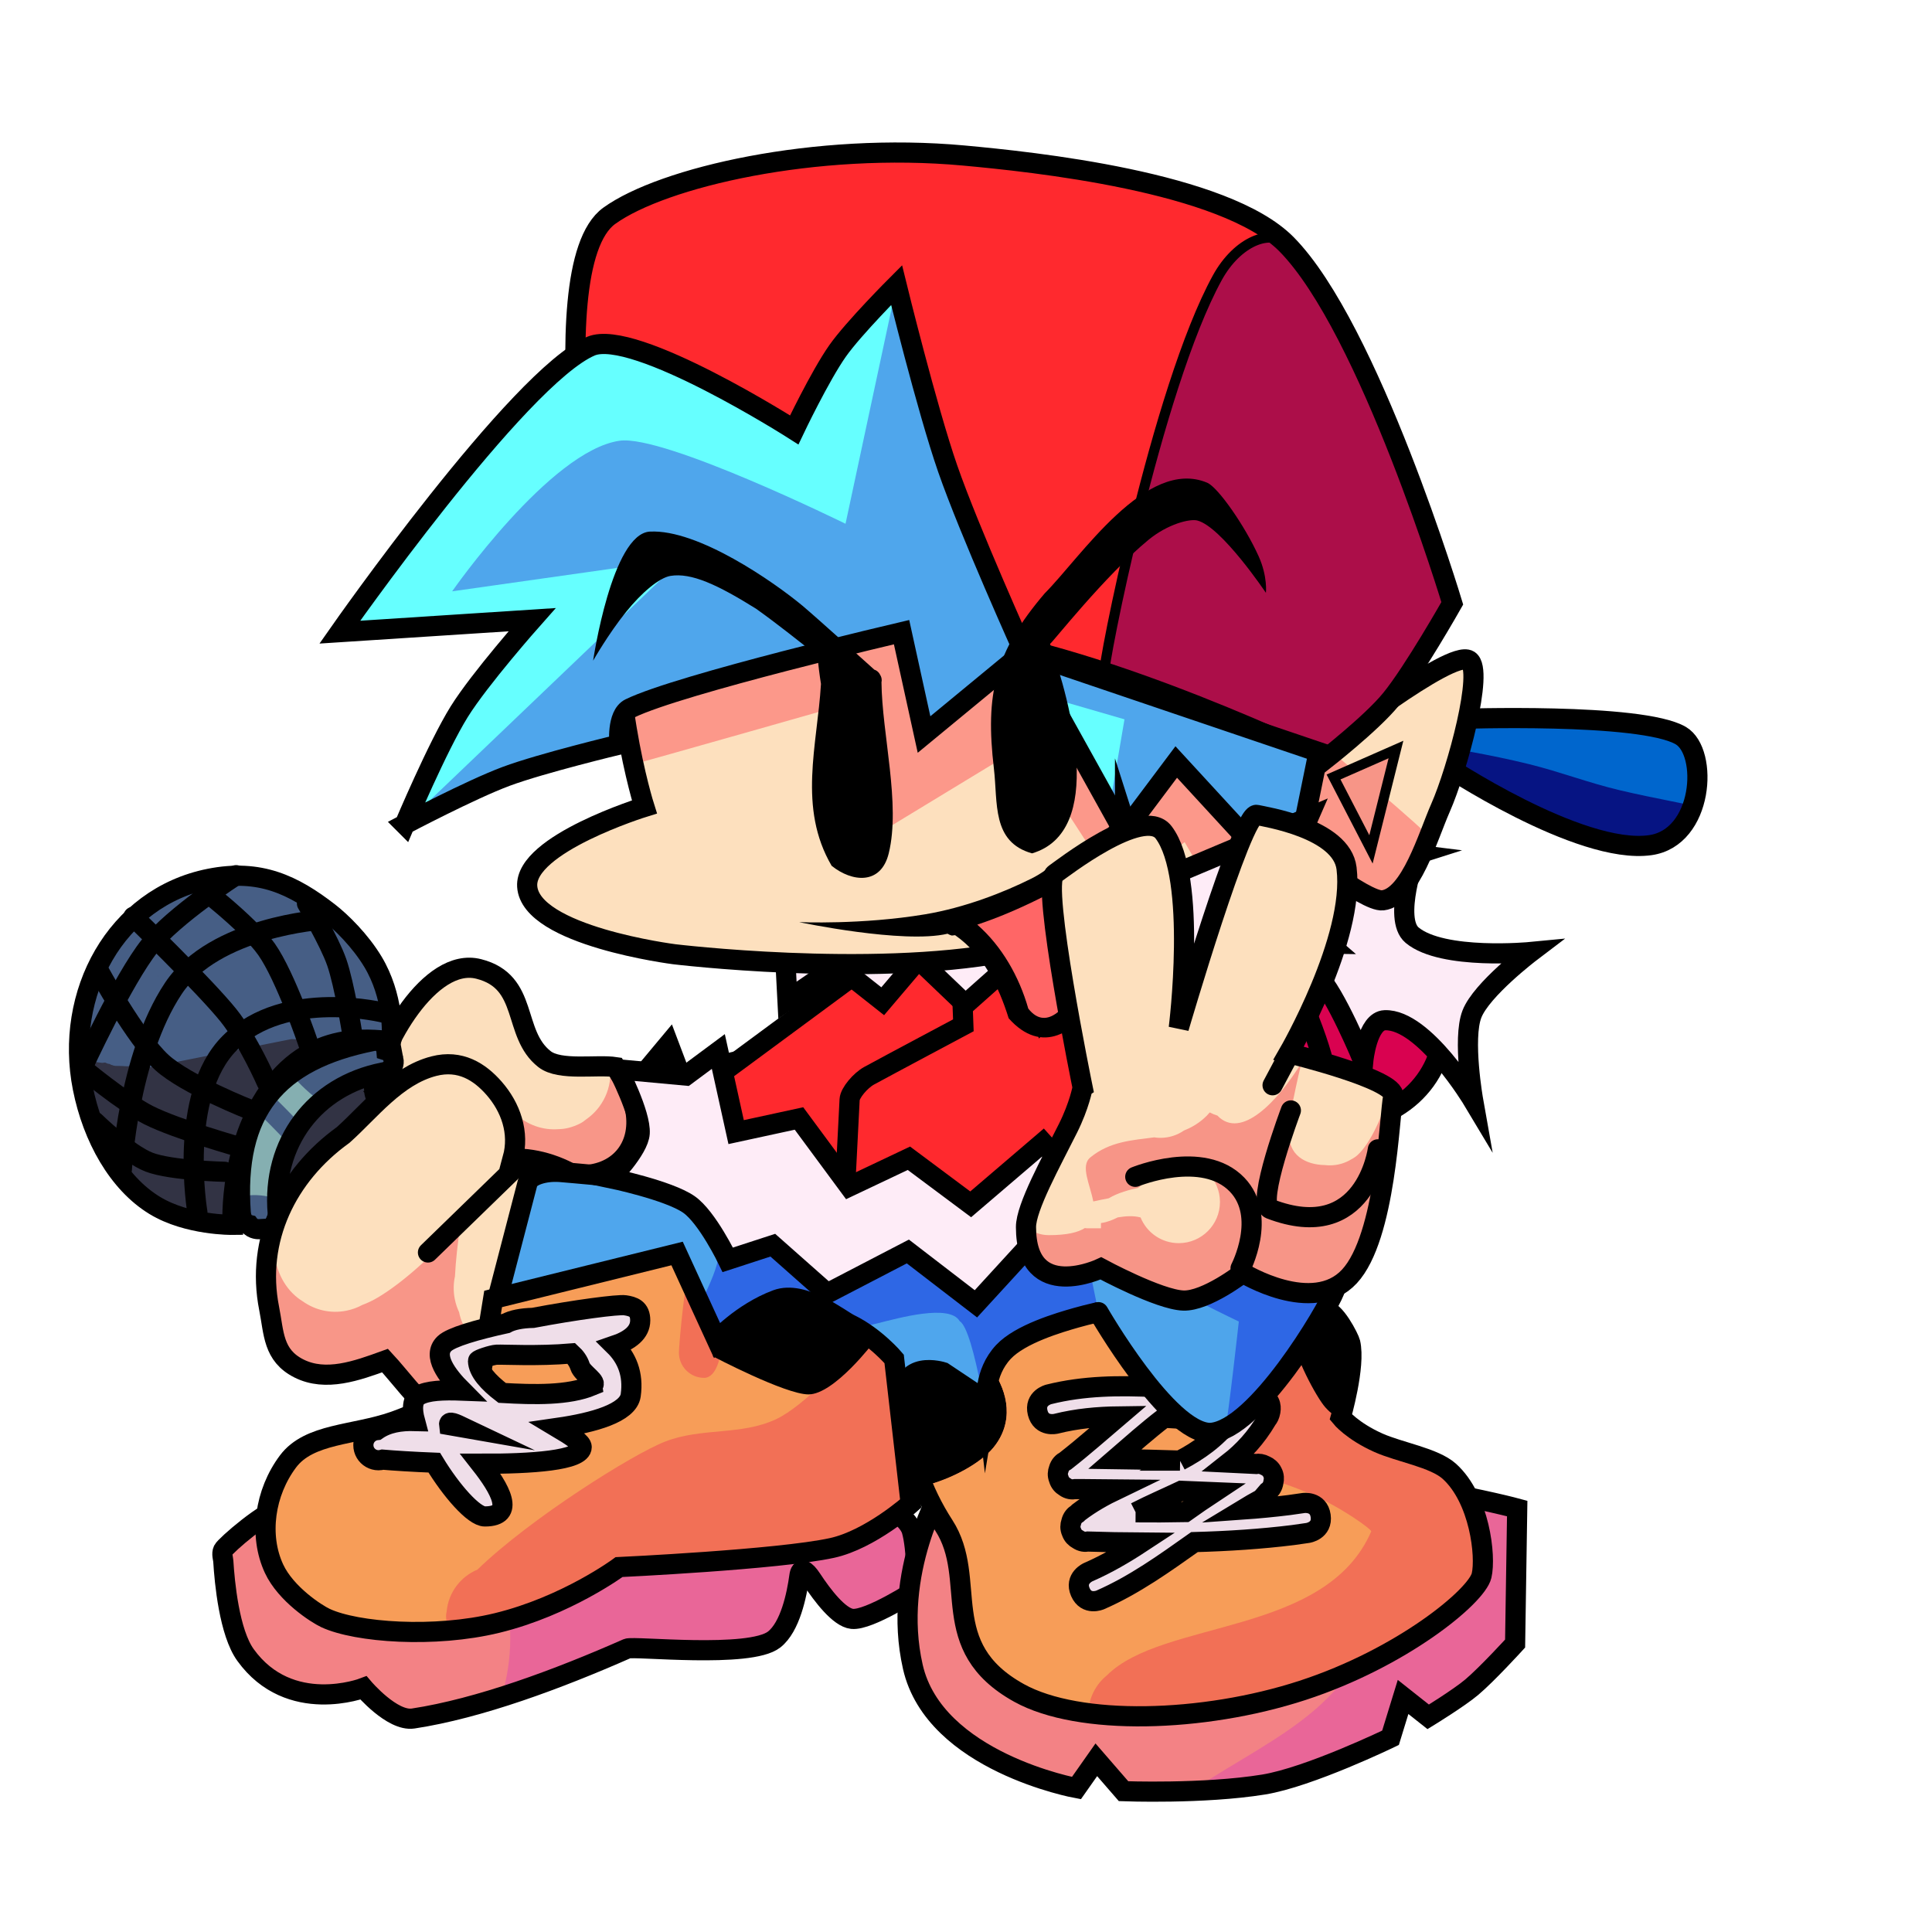 <svg version="1.1" xmlns="http://www.w3.org/2000/svg" xmlns:xlink="http://www.w3.org/1999/xlink" width="95.864" height="95.864" viewBox="0,0,95.864,95.864"><g transform="translate(-192.068,-132.068)"><g data-paper-data="{&quot;isPaintingLayer&quot;:true}" fill-rule="nonzero" stroke-linejoin="miter" stroke-miterlimit="10" stroke-dasharray="" stroke-dashoffset="0" style="mix-blend-mode: normal"><g><path d="M231.949,183.945c0,0 2.535,-7.331 4.838,-6.76c3.895,0.967 4.852,6.006 3.673,9.577c-1.628,4.931 -6.564,8.585 -6.564,8.585c0,0 -1.63,0.212 -2.772,0.038c-0.326,-0.05 -1.658,-0.509 -2.636,-1.385c-1.749,-1.568 -3.443,-4.257 -3.886,-6.801c-0.237,-1.359 1.569,-1.897 1.803,-1.952c2.285,-0.536 5.544,-1.302 5.544,-1.302z" fill="#ff292e" stroke="#000000" stroke-width="1" stroke-linecap="round"/><path d="M226.991,188.498l4.596,0.361l-1.28,3.823l1.281,4.843l-3.212,0.192l-1.708,2.952c0,0 -2.756,-2.787 -4.144,-4.191c-1.403,-1.418 -2.466,-6.389 -1.446,-7.612c1.249,-1.497 4.165,-4.991 4.165,-4.991z" fill="#feecf7" stroke="#000000" stroke-width="1" stroke-linecap="round"/><path d="M215.014,194.606c-0.642,-3.233 1.167,-5.553 4.163,-6.148c2.996,-0.595 5.677,0.832 6.32,4.065c0.642,3.233 -0.909,5.565 -3.906,6.16c-2.996,0.595 -5.935,-0.844 -6.577,-4.078z" fill="#f89688" stroke="#000000" stroke-width="1" stroke-linecap="butt"/><path d="M205.366,192.781c-0.002,0.001 -0.004,0.001 -0.004,0.001l-0.569,-0.075c-1.041,-0.874 -0.889,-2.225 -0.421,-3.429c1.472,-1.8 4.88,-6.941 7.731,-4.32c1.348,1.239 1.638,3.222 2.402,4.797c1.341,6.523 -5.358,4.372 -9.141,3.027z" fill="#323344" stroke="#000000" stroke-width="1" stroke-linecap="butt"/><path d="M211.211,186.893c-0.689,-0.187 -0.575,-0.928 -0.575,-0.928c0.306,-1.981 2.729,-6.44 5.185,-5.819c2.519,0.637 1.643,3.209 3.267,4.476c0.765,0.597 2.592,0.251 3.526,0.395c0.576,0.957 0.798,1.101 0.98,2.151c0.322,1.855 -0.883,3.259 -2.823,3.213c-3.106,-0.074 -5.454,-2.989 -8.552,-3.162l-0.322,0.002c0,0 -0.447,-0.001 -0.687,-0.328z" fill="#fcdfbd" stroke="none" stroke-width="0.5" stroke-linecap="butt"/><path d="M222.613,185.017c0.576,0.957 0.798,1.101 0.98,2.151c0.322,1.855 -0.883,3.259 -2.823,3.213c-2.399,-0.057 -4.345,-1.809 -6.534,-2.683c0.725,-0.263 1.39,-0.501 1.907,-0.603c0.564,-0.111 1.053,0.045 1.529,0.265c0.557,0.516 1.317,0.799 2.113,0.736c0.323,-0.005 0.672,-0.084 1.056,-0.275c0.108,-0.054 0.214,-0.126 0.317,-0.214c0.826,-0.574 1.303,-1.572 1.178,-2.617c0.098,0.006 0.191,0.015 0.276,0.028z" fill="#f89688" stroke="none" stroke-width="0.5" stroke-linecap="butt"/><path d="M211.211,186.893c-0.689,-0.187 -0.575,-0.928 -0.575,-0.928c0.306,-1.981 2.729,-6.44 5.185,-5.819c2.519,0.637 1.643,3.209 3.267,4.476c0.765,0.597 2.592,0.251 3.526,0.395c0.576,0.957 0.798,1.101 0.98,2.151c0.322,1.855 -0.883,3.259 -2.823,3.213c-3.106,-0.074 -5.454,-2.989 -8.552,-3.162l-0.322,0.002c0,0 -0.447,-0.001 -0.687,-0.328z" fill="none" stroke="#000000" stroke-width="1" stroke-linecap="butt"/><path d="M211.587,184.612c0.109,0.547 -0.438,0.655 -0.438,0.655l-0.084,0.017c-3.391,0.674 -5.525,3.495 -5.215,7.002c0,0 0.015,0.175 -0.07,0.338l0.113,0.256c0,0 -0.301,0.45 -0.753,0.167c-0.073,0.004 -0.146,0.008 -0.219,0.012c0,0 -0.315,0.017 -0.484,-0.211c-0.323,-0.075 -0.396,-0.439 -0.396,-0.439l-0.026,-0.153c-0.362,-5.042 1.764,-7.582 6.564,-8.536c0,0 0.547,-0.109 0.655,0.438c0.003,0.013 0.005,0.025 0.006,0.037c0.144,0.046 0.295,0.158 0.346,0.418z" fill="#455d83" stroke="none" stroke-width="0.5" stroke-linecap="butt"/><path d="M205.821,191.563c-0.524,-0.182 -1.086,-0.243 -1.607,-0.157c-0.077,-0.028 -0.156,-0.05 -0.237,-0.065c-0.018,-1.649 0.268,-3.001 0.864,-4.095c0.532,0.519 1.051,1.058 1.568,1.59c-0.376,0.819 -0.581,1.74 -0.589,2.728z" fill="#85afb1" stroke="none" stroke-width="0.5" stroke-linecap="butt"/><path d="M206.505,185.349c0.437,0.537 1.004,1.049 1.489,1.388c-0.382,0.326 -0.719,0.694 -1.008,1.099c-0.5,-0.511 -1,-1.025 -1.512,-1.522c0.298,-0.356 0.641,-0.677 1.03,-0.965z" fill="#85afb1" stroke="none" stroke-width="0.5" stroke-linecap="butt"/><path d="M211.587,184.612c0.109,0.547 -0.438,0.655 -0.438,0.655l-0.084,0.017c-3.391,0.674 -5.525,3.495 -5.215,7.002c0,0 0.015,0.175 -0.07,0.338l0.113,0.256c0,0 -0.301,0.45 -0.753,0.167c-0.073,0.004 -0.146,0.008 -0.219,0.012c0,0 -0.315,0.017 -0.484,-0.211c-0.323,-0.075 -0.396,-0.439 -0.396,-0.439l-0.026,-0.153c-0.362,-5.042 1.764,-7.582 6.564,-8.536c0,0 0.547,-0.109 0.655,0.438c0.003,0.013 0.005,0.025 0.006,0.037c0.144,0.046 0.295,0.158 0.346,0.418z" fill="none" stroke="#000000" stroke-width="1" stroke-linecap="butt"/><path d="M222.144,192.613c0,0 3.099,-0.56 3.926,1.096c0.663,1.329 -0.374,2.631 -0.856,3.833c-1.142,2.844 -2.771,7.581 -6.635,5.754c-0.827,-0.489 -1.478,-1.038 -2.202,-1.665l-0.095,-0.062c-0.964,0.73 -2.001,0.982 -2.739,0.509c-0.781,-0.5 -1.621,-1.697 -2.369,-2.5c-1.407,0.511 -2.941,1.065 -4.279,0.389c-1.286,-0.651 -1.231,-1.757 -1.472,-2.974c-0.677,-3.407 0.876,-6.597 3.672,-8.609c1.341,-1.199 2.634,-2.932 4.498,-3.414c1.311,-0.339 2.274,0.28 2.988,1.094c0.824,0.94 1.279,2.198 0.925,3.491c1.256,-0.034 2.576,0.434 3.554,1.152c0.958,0.704 0.706,1.164 1.083,1.905z" fill="#fde0be" stroke="none" stroke-width="0.5" stroke-linecap="butt"/><path d="M226.07,193.709c0.663,1.329 -0.374,2.631 -0.856,3.833c-1.143,2.844 -2.771,7.581 -6.635,5.754c-0.827,-0.489 -1.478,-1.038 -2.202,-1.665l-0.095,-0.062c-0.964,0.73 -2.001,0.982 -2.739,0.509c-0.781,-0.5 -1.621,-1.697 -2.369,-2.5c-1.407,0.511 -2.941,1.065 -4.279,0.389c-1.286,-0.651 -1.231,-1.757 -1.472,-2.974c-0.226,-1.14 -0.203,-2.255 0.032,-3.31c0.104,0.168 0.183,0.339 0.207,0.527l0.007,0.006c0.137,1.143 0.677,1.968 1.431,2.43c0.603,0.426 1.372,0.614 2.153,0.458c0.283,-0.056 0.547,-0.153 0.787,-0.284c0.268,-0.099 0.537,-0.228 0.804,-0.388c1.159,-0.693 2.697,-2.037 4.08,-3.641c-0.15,0.939 -0.244,1.862 -0.282,2.607c-0.078,0.361 -0.085,0.744 -0.008,1.129c0.046,0.23 0.118,0.447 0.214,0.65c0.31,1.559 1.631,1.857 2.845,1.576c0.073,-0.009 0.145,-0.02 0.218,-0.035c0.602,-0.12 1.119,-0.424 1.505,-0.843c0.13,-0.122 0.238,-0.249 0.32,-0.38c0.092,-0.147 0.188,-0.31 0.286,-0.486c0.227,0.079 -0.473,2.288 -0.234,2.309c0.709,0.06 2.387,-2.316 3.036,-2.944c0.52,-0.503 0.812,-1.019 0.929,-1.522c0.204,-0.492 0.269,-1.047 0.157,-1.608c-0.05,-0.254 -0.134,-0.493 -0.245,-0.713c0.91,0.049 1.971,0.308 2.405,1.178z" fill="#f89688" stroke="none" stroke-width="0.5" stroke-linecap="butt"/><path d="M222.144,192.613c0,0 3.099,-0.56 3.926,1.096c0.663,1.329 -0.374,2.631 -0.856,3.833c-1.143,2.844 -2.771,7.581 -6.635,5.754c-0.827,-0.489 -1.478,-1.038 -2.202,-1.665l-0.095,-0.062c-0.964,0.73 -2.001,0.982 -2.739,0.509c-0.781,-0.5 -1.621,-1.697 -2.369,-2.5c-1.407,0.511 -2.941,1.065 -4.279,0.389c-1.286,-0.651 -1.231,-1.757 -1.472,-2.974c-0.677,-3.407 0.876,-6.597 3.672,-8.609c1.341,-1.199 2.634,-2.932 4.498,-3.414c1.311,-0.339 2.274,0.28 2.988,1.094c0.824,0.94 1.279,2.198 0.925,3.491c1.256,-0.034 2.576,0.434 3.554,1.152c0.958,0.704 0.706,1.164 1.083,1.905z" fill="none" stroke="#000000" stroke-width="1" stroke-linecap="butt"/><path d="M213.303,194.215l4.51,-4.382" fill="none" stroke="#000000" stroke-width="1" stroke-linecap="round"/><path d="M219.116,197.152l2.79,-4.268" fill="none" stroke="#000000" stroke-width="1" stroke-linecap="round"/><path d="M196.177,186.056c-0.928,-4.67 1.618,-9.46 6.288,-10.388c2.495,-0.496 4.161,0.309 5.925,1.675c0.594,0.46 1.552,1.394 2.189,2.457c1.01,1.687 0.972,3.572 0.911,3.873c-0.048,0.24 -3.212,-0.863 -5.638,1.969c-2.474,2.889 -2.248,7.202 -2.248,7.202c0,0 -2.228,0.03 -3.859,-0.964c-1.817,-1.107 -3.079,-3.363 -3.568,-5.824z" fill="#465e85" stroke="#000000" stroke-width="0" stroke-linecap="butt"/><path d="M196.177,186.056c-0.116,-0.586 -0.178,-1.175 -0.188,-1.757c0.062,0.072 0.131,0.137 0.205,0.194l0.008,0.02l0.039,0.015c0.193,0.137 0.421,0.224 0.662,0.249l0.237,0.03l0.142,-0.017l0.14,0.058l0.087,0.013l0.077,0.043l0.097,0.027l0.01,0.012l0.04,0.002l0.037,0.01l0.32,0.007l0.32,0.016l0.038,-0.008l0.04,0.001l0.011,-0.011l0.029,-0.006l0.033,0.018l0.097,0.027l0.01,0.012l0.04,0.002l0.037,0.01l0.32,0.007l0.32,0.016l0.038,-0.008l0.04,0.001l0.011,-0.011l7.058,-1.402l0.037,0.001l0.32,0.016l0.038,-0.008l0.04,0.001l0.011,-0.011l0.214,-0.042l0.025,0.01l0.538,0.068l0.175,-0.021l0.305,0.007l0.32,0.016l0.038,-0.008l0.04,0.001l0.011,-0.011l0.466,-0.093l0.025,0.01l0.171,0.022l0.187,0.051l0.01,0.012l0.04,0.002l0.037,0.01l0.268,0.006c-1.137,0.061 -2.677,0.436 -3.998,1.979c-2.474,2.889 -2.248,7.202 -2.248,7.202c0,0 -2.228,0.03 -3.859,-0.964c-1.817,-1.107 -3.079,-3.363 -3.568,-5.824z" fill="#323344" stroke="#000000" stroke-width="0" stroke-linecap="butt"/><path d="M199.923,180.489l0.007,0.016l-0.024,-0.007z" fill="#323344" stroke="#000000" stroke-width="0" stroke-linecap="butt"/><path d="M196.177,186.056c-0.928,-4.67 1.618,-9.46 6.288,-10.388c2.495,-0.496 4.161,0.309 5.925,1.675c0.594,0.46 1.552,1.394 2.189,2.457c1.01,1.687 0.972,3.572 0.911,3.873c-0.048,0.24 -3.212,-0.863 -5.638,1.969c-2.474,2.889 -2.248,7.202 -2.248,7.202c0,0 -2.228,0.03 -3.859,-0.964c-1.817,-1.107 -3.079,-3.363 -3.568,-5.824z" fill="none" stroke="#000000" stroke-width="1" stroke-linecap="butt"/><path d="M201.863,192.228c0,0 -0.992,-5.821 1.616,-8.417c2.758,-2.746 7.699,-1.479 7.699,-1.479" fill="none" stroke="#000000" stroke-width="1" stroke-linecap="round"/><path d="M198.115,190.087c0,0 0.298,-5.577 2.55,-8.968c2.044,-3.078 7.407,-3.417 7.407,-3.417" fill="none" stroke="#000000" stroke-width="1" stroke-linecap="round"/><path d="M196.153,185.055c0,0 2.02,-4.396 3.35,-6.062c1.2,-1.504 4.282,-3.499 4.282,-3.499" fill="none" stroke="#000000" stroke-width="1" stroke-linecap="round"/><path d="M203.212,190.211c0,0 -2.661,-0.06 -3.746,-0.478c-1.061,-0.409 -2.693,-2.003 -2.693,-2.003" fill="none" stroke="#000000" stroke-width="1" stroke-linecap="round"/><path d="M204.021,189.001c0,0 -3.181,-0.895 -4.576,-1.598c-1.243,-0.626 -3.392,-2.416 -3.392,-2.416" fill="none" stroke="#000000" stroke-width="1" stroke-linecap="round"/><path d="M204.528,187.151c0,0 -3.233,-1.265 -4.438,-2.372c-1.317,-1.209 -3.157,-4.602 -3.157,-4.602" fill="none" stroke="#000000" stroke-width="1" stroke-linecap="round"/><path d="M198.686,177.556c0,0 3.527,3.416 4.712,4.887c0.983,1.22 1.905,3.33 1.905,3.33" fill="none" stroke="#000000" stroke-width="1" stroke-linecap="round"/><path d="M201.766,175.894c0,0 2.616,1.981 3.527,3.277c0.956,1.361 2.081,4.703 2.081,4.703" fill="none" stroke="#000000" stroke-width="1" stroke-linecap="round"/><path d="M207.299,176.894c0,0 1.113,1.873 1.479,2.926c0.382,1.099 0.767,3.536 0.767,3.536" fill="none" stroke="#000000" stroke-width="1" stroke-linecap="round"/></g><g><g stroke="#000000" stroke-width="1"><path d="M252.7,182.735c0,-1.534 0.315,-4.999 1.327,-5.998c0.994,-0.981 9.686,4.98 9.686,5.998c0,3.041 -2.413,5.091 -5.455,5.091c-3.041,0 -5.558,-2.05 -5.558,-5.091z" fill="#d90250" stroke-linecap="butt"/><path d="M262.31,174.475c0,0 -1.146,3.183 -0.175,3.994c1.509,1.26 5.889,0.837 5.889,0.837c0,0 -2.447,1.857 -2.921,3.08c-0.479,1.235 0.064,4.296 0.064,4.296c0,0 -2.428,-4.057 -4.381,-3.991c-0.884,0.03 -1.073,2.017 -1.073,2.017c0,0 -1.396,-3.388 -2.271,-4.226c-0.725,-0.694 -2.612,-0.45 -2.612,-0.45c0,0 -0.018,-1.283 -0.468,-3.118c-0.253,-1.032 -1.61,-2.907 -1.61,-2.907c0,0 3.584,1.214 5.247,1.296c1.508,0.074 4.312,-0.828 4.312,-0.828z" fill="#fdebf6" stroke-linecap="round"/></g><g stroke="#000000" stroke-linecap="round"><path d="M216.128,198.891c0,0 1.807,-6.939 2.117,-8.132c0.088,-0.337 0.811,-0.599 1.619,-0.538c0.738,0.056 2.397,0.228 4.537,0.387c9.711,0.723 30.324,2.205 30.324,2.205l0.312,15.169z" fill="#4fa6ed" stroke-width="0"/><path d="M254.726,192.813l0.312,15.169l-13.599,-3.177c-0.265,-1.398 -1.018,-6.75 -1.755,-7.185c-0.495,-0.867 -3.054,-0.143 -4.06,0.106c-2.231,0.55 -6.692,1.452 -8.141,3.819l-3.885,-0.908c1.162,-0.893 2.141,-2.026 2.772,-3.113c0.582,-1.003 1.881,-3.314 1.241,-4.274l-2.643,-2.599c9.922,0.737 29.759,2.163 29.759,2.163z" fill="#2e67e5" stroke-width="0"/><path d="M216.128,198.891c0,0 1.807,-6.939 2.117,-8.132c0.088,-0.337 0.811,-0.599 1.619,-0.538c0.738,0.056 2.397,0.228 4.537,0.387c9.711,0.723 30.324,2.205 30.324,2.205l0.312,15.169z" fill="none" stroke-width="1"/></g><path d="M227.765,185.385l6.545,-4.831l-0.987,-5.818c0,0 6.765,-2.597 8.814,-3.273c0.989,-0.327 2.823,-0.571 2.823,-0.571c0,0 4.653,1.377 7.924,4.749c2.433,2.508 4.237,6.944 4.761,8.807c0.251,0.893 -0.589,3.181 -1.033,4.993c-0.351,1.436 -0.203,2.4 -0.836,3.362c-1.469,2.23 -3.491,2.037 -3.491,2.037c0,0 -1.431,0.134 -2.045,-0.037c-0.798,-0.222 -2.337,-1.18 -2.337,-1.18c0,0 -13.642,-1.268 -16.574,-2.398c-3.359,-1.295 -3.564,-5.839 -3.564,-5.839z" fill="#ff292e" stroke="#000000" stroke-width="0" stroke-linecap="round"/><path d="M257.644,184.447c0.251,0.893 -0.589,3.181 -1.033,4.993c-0.351,1.436 -0.203,2.4 -0.836,3.362c-1.469,2.23 -3.491,2.037 -3.491,2.037c0,0 -1.431,0.134 -2.045,-0.037c-0.798,-0.222 -2.337,-1.18 -2.337,-1.18c0,0 -3.763,-0.35 -7.762,-0.846c1.698,-0.989 3.279,-2.906 4.045,-3.648c3.866,-3.748 2.129,-6.38 2.561,-7.414c0.053,-0.126 0.035,-0.279 0.169,-0.355c0.215,-0.122 1.926,2.503 1.874,2.855c-0.323,2.201 -2.318,5.411 0.178,7.21c0.12,0.087 2.277,1.131 2.656,0.693c0.18,-0.209 1.979,-1.3 2.388,-2.452c1.201,-3.38 1.509,-9.262 1.348,-10.557c1.148,2.055 1.961,4.189 2.284,5.34z" fill="#d90251" stroke="#000000" stroke-width="0" stroke-linecap="butt"/><g><path d="M237.574,210.931c0,0 -2.383,1.552 -3.226,1.464c-0.638,-0.067 -1.47,-1.159 -2.004,-1.97c-0.322,-0.489 -0.553,-0.586 -0.611,-0.159c-0.127,0.936 -0.455,2.528 -1.252,3.153c-1.209,0.949 -6.97,0.311 -7.286,0.45c-3.445,1.52 -7.362,2.974 -10.626,3.47c-1.043,0.159 -2.465,-1.519 -2.465,-1.519c0,0 -3.664,1.404 -5.854,-1.633c-0.807,-1.118 -1.039,-3.612 -1.102,-4.655c-0.008,-0.132 -0.094,-0.367 -0.008,-0.548c0.105,-0.22 2.182,-2.038 2.951,-2.108c4.449,-0.404 29.662,-0.292 29.662,-0.292c0,0 1.346,0.712 1.555,1.427c0.257,0.876 0.265,2.92 0.265,2.92z" fill="#f38285" stroke="#000000" stroke-width="0" stroke-linecap="round"/><path d="M234.347,212.395c-0.638,-0.067 -1.47,-1.159 -2.004,-1.97c-0.322,-0.489 -0.553,-0.586 -0.611,-0.159c-0.127,0.936 -0.455,2.528 -1.252,3.153c-1.209,0.949 -6.97,0.311 -7.286,0.45c-1.996,0.881 -4.15,1.739 -6.244,2.402c0.284,-0.928 0.437,-1.913 0.437,-2.934c0,-2.58 -0.977,-4.932 -2.582,-6.706c8.908,-0.1 20.947,-0.047 20.947,-0.047c0,0 1.346,0.712 1.555,1.427c0.257,0.876 0.265,2.92 0.265,2.92c0,0 -2.383,1.552 -3.226,1.464z" fill="#e96698" stroke="#000000" stroke-width="0" stroke-linecap="round"/><path d="M237.574,210.931c0,0 -2.383,1.552 -3.226,1.464c-0.638,-0.067 -1.47,-1.159 -2.004,-1.97c-0.322,-0.489 -0.553,-0.586 -0.611,-0.159c-0.127,0.936 -0.455,2.528 -1.252,3.153c-1.209,0.949 -6.97,0.311 -7.286,0.45c-3.445,1.52 -7.362,2.974 -10.626,3.47c-1.043,0.159 -2.465,-1.519 -2.465,-1.519c0,0 -3.664,1.404 -5.854,-1.633c-0.807,-1.118 -1.039,-3.612 -1.102,-4.655c-0.008,-0.132 -0.094,-0.367 -0.008,-0.548c0.105,-0.22 2.182,-2.038 2.951,-2.108c4.449,-0.404 29.662,-0.292 29.662,-0.292c0,0 1.346,0.712 1.555,1.427c0.257,0.876 0.265,2.92 0.265,2.92z" fill="none" stroke="#000000" stroke-width="1" stroke-linecap="round"/><path d="M215.921,200.316l0.615,-3.795l9.128,-2.256l1.973,4.298c0,0 1.242,-1.36 2.965,-2.002c1.328,-0.495 3.15,0.979 3.625,1.209c1.272,0.618 2.207,1.725 2.207,1.725l0.821,7.179c0,0 -1.996,1.786 -3.909,2.203c-2.66,0.579 -10.56,0.948 -10.56,0.948c0,0 -2.613,1.934 -6.05,2.773c-3.108,0.758 -6.982,0.472 -8.518,-0.245c-0.454,-0.212 -1.964,-1.187 -2.551,-2.445c-0.768,-1.648 -0.466,-3.782 0.693,-5.327c1.051,-1.402 3.263,-1.289 5.234,-1.976c2.31,-0.806 4.327,-2.289 4.327,-2.289z" fill="#f27056" stroke="#000000" stroke-width="0" stroke-linecap="round"/><path d="M215.921,200.316l0.615,-3.795l9.128,-2.256l0.525,1.144c-0.212,0.947 -0.434,3.459 -0.434,3.777c0,0.69 0.56,1.25 1.25,1.25c0.653,0 0.819,-1.215 0.821,-1.25c0.022,-0.31 0.583,-0.839 0.744,-1.46c0.518,-0.403 1.222,-0.863 2.032,-1.165c1.328,-0.495 3.15,0.979 3.625,1.209c0.467,0.227 0.889,0.52 1.235,0.8c-1.552,0.976 -3.42,3.236 -4.895,3.922c-1.749,0.813 -3.657,0.4 -5.481,1.1c-1.611,0.618 -6.722,3.833 -9.327,6.357c-0.837,0.349 -1.444,1.14 -1.529,2.082c-0.019,0.079 -0.029,0.155 -0.03,0.227c-0.001,0.109 0.013,0.211 0.038,0.309c0.017,0.142 0.047,0.28 0.087,0.413c-2.478,0.208 -4.954,-0.087 -6.108,-0.626c-0.454,-0.212 -1.964,-1.187 -2.551,-2.445c-0.768,-1.648 -0.466,-3.782 0.693,-5.327c1.051,-1.402 3.263,-1.289 5.234,-1.976c2.31,-0.806 4.327,-2.289 4.327,-2.289z" fill="#f79d58" stroke="#000000" stroke-width="0" stroke-linecap="round"/><path d="M227.434,199.364c0,0 2.754,-2.964 4.036,-2.964c1.282,0 3.964,2.25 3.964,2.25c0,0 -1.968,2.607 -3.25,2.607c-1.155,0 -4.75,-1.893 -4.75,-1.893z" fill="#000000" stroke="none" stroke-width="0.5" stroke-linecap="butt"/><path d="M215.921,200.316l0.615,-3.795l9.128,-2.256l1.973,4.298c0,0 1.242,-1.36 2.965,-2.002c1.328,-0.495 3.15,0.979 3.625,1.209c1.272,0.618 2.207,1.725 2.207,1.725l0.821,7.179c0,0 -1.996,1.786 -3.909,2.203c-2.66,0.579 -10.56,0.948 -10.56,0.948c0,0 -2.613,1.934 -6.05,2.773c-3.108,0.758 -6.982,0.472 -8.518,-0.245c-0.454,-0.212 -1.964,-1.187 -2.551,-2.445c-0.768,-1.648 -0.466,-3.782 0.693,-5.327c1.051,-1.402 3.263,-1.289 5.234,-1.976c2.31,-0.806 4.327,-2.289 4.327,-2.289z" fill="none" stroke="#000000" stroke-width="1" stroke-linecap="round"/><path d="M223.363,201.302c-0.126,0.878 -1.842,1.357 -3.614,1.613c0.685,0.408 1.182,0.74 1.182,0.954c0,0.665 -2.478,0.838 -5.022,0.828c0.97,1.235 1.769,2.615 0.216,2.615c-0.546,0 -1.669,-1.28 -2.509,-2.667c-1.065,-0.042 -1.992,-0.102 -2.56,-0.151c-0.066,0.019 -0.136,0.029 -0.208,0.029c-0.136,0 -0.263,-0.036 -0.373,-0.099c-0.226,-0.129 -0.377,-0.372 -0.377,-0.651c0,-0.386 0.292,-0.704 0.667,-0.745c0.523,-0.366 1.179,-0.471 1.895,-0.451c-0.163,-0.605 -0.137,-1.08 0.194,-1.269c0.425,-0.243 1.2,-0.276 2.138,-0.24c-0.746,-0.748 -1.494,-1.737 -0.869,-2.332c0.337,-0.321 1.592,-0.684 3.062,-1.006c0.291,-0.164 0.768,-0.259 1.332,-0.271c2.102,-0.399 4.223,-0.677 4.568,-0.625c0.395,0.06 0.75,0.167 0.75,0.75c0,0.601 -0.52,0.995 -1.28,1.252c0.608,0.598 0.96,1.408 0.808,2.466zM221.447,200.822c0.346,-0.144 -0.483,-0.596 -0.596,-0.953c-0.078,-0.247 -0.233,-0.463 -0.43,-0.643c-1.662,0.143 -3.375,0.045 -3.71,0.061c-0.237,0.011 -0.927,0.239 -0.925,0.305c0.013,0.524 0.514,1.069 1.198,1.592c1.596,0.093 3.287,0.129 4.463,-0.361zM215.08,202.906c-0.404,-0.192 -0.761,-0.371 -0.728,-0.128c0.243,0.042 0.487,0.086 0.728,0.128z" fill="#efdee9" stroke="none" stroke-width="0.5" stroke-linecap="butt"/><path d="M223.363,201.302c-0.126,0.878 -1.842,1.357 -3.614,1.613c0.685,0.408 1.182,0.74 1.182,0.954c0,0.665 -2.478,0.838 -5.022,0.828c0.97,1.235 1.769,2.615 0.216,2.615c-0.546,0 -1.669,-1.28 -2.509,-2.667c-1.065,-0.042 -1.992,-0.102 -2.56,-0.151c-0.066,0.019 -0.136,0.029 -0.208,0.029c-0.136,0 -0.263,-0.036 -0.373,-0.099c-0.226,-0.129 -0.377,-0.372 -0.377,-0.651c0,-0.386 0.292,-0.704 0.667,-0.745c0.523,-0.366 1.179,-0.471 1.895,-0.451c-0.163,-0.605 -0.137,-1.08 0.194,-1.269c0.425,-0.243 1.2,-0.276 2.138,-0.24c-0.746,-0.748 -1.494,-1.737 -0.869,-2.332c0.337,-0.321 1.592,-0.684 3.062,-1.006c0.291,-0.164 0.768,-0.259 1.332,-0.271c2.102,-0.399 4.223,-0.677 4.568,-0.625c0.395,0.06 0.75,0.167 0.75,0.75c0,0.601 -0.52,0.995 -1.28,1.252c0.608,0.598 0.96,1.408 0.808,2.466zM221.447,200.822c0.346,-0.144 -0.483,-0.596 -0.596,-0.953c-0.078,-0.247 -0.233,-0.463 -0.43,-0.643c-1.662,0.143 -3.375,0.045 -3.71,0.061c-0.237,0.011 -0.927,0.239 -0.925,0.305c0.013,0.524 0.514,1.069 1.198,1.592c1.596,0.093 3.287,0.129 4.463,-0.361zM215.08,202.906c-0.404,-0.192 -0.761,-0.371 -0.728,-0.128c0.243,0.042 0.487,0.086 0.728,0.128z" fill="none" stroke="#000000" stroke-width="1" stroke-linecap="butt"/></g><g><g stroke="#000000"><path d="M238.83,205.88c0,0 1.557,-1.686 11.895,-1.211c10.089,0.464 16.625,2.25 16.625,2.25l-0.104,6.701c0,0 -1.379,1.513 -2.152,2.165c-0.637,0.538 -2.16,1.471 -2.16,1.471l-1.247,-0.987l-0.623,2.026c0,0 -4.029,1.952 -6.3,2.32c-2.987,0.483 -6.947,0.33 -6.947,0.33l-1.351,-1.558l-0.987,1.403c0,0 -7.046,-1.289 -8.118,-6.02c-1.066,-4.706 1.468,-8.889 1.468,-8.889z" fill="#f38285" stroke-width="0" stroke-linecap="round"/><path d="M267.349,206.919l-0.104,6.701c0,0 -1.379,1.513 -2.152,2.165c-0.637,0.538 -2.16,1.471 -2.16,1.471l-1.247,-0.987l-0.623,2.026c0,0 -4.029,1.952 -6.3,2.32c-1.145,0.185 -2.433,0.277 -3.586,0.319c4.476,-2.957 8.808,-4.333 9.461,-10.576c0.142,-1.361 0.326,-3.342 -0.295,-4.785c4.424,0.639 7.006,1.345 7.006,1.345z" fill="#e96698" stroke-width="0" stroke-linecap="butt"/><path d="M238.83,205.88c0,0 1.557,-1.686 11.895,-1.211c10.089,0.464 16.625,2.25 16.625,2.25l-0.104,6.701c0,0 -1.379,1.513 -2.152,2.165c-0.637,0.538 -2.16,1.471 -2.16,1.471l-1.247,-0.987l-0.623,2.026c0,0 -4.029,1.952 -6.3,2.32c-2.987,0.483 -6.947,0.33 -6.947,0.33l-1.351,-1.558l-0.987,1.403c0,0 -7.046,-1.289 -8.118,-6.02c-1.066,-4.706 1.468,-8.889 1.468,-8.889z" fill="none" stroke-width="1" stroke-linecap="round"/></g><path d="M241.027,201.598c0,0 -0.161,-1.391 0.832,-2.45c0.838,-0.893 2.762,-1.455 3.622,-1.699c2.389,-0.677 5.547,-0.993 7.612,-0.931c1.043,0.031 1.796,1.005 2.22,1.749c0.265,0.464 1.471,-1.054 2.462,-1.182c0.51,-0.066 1.241,1.396 1.29,1.606c0.272,1.16 -0.465,3.693 -0.465,3.693c0,0 0.558,0.69 1.867,1.274c1.039,0.464 2.77,0.74 3.516,1.415c1.507,1.361 1.825,4.214 1.6,5.172c-0.243,1.037 -3.962,4.093 -8.888,5.699c-4.943,1.611 -11.097,1.768 -14.058,0.128c-4.162,-2.304 -1.999,-5.631 -3.737,-8.316c-1.081,-1.669 -1.815,-3.68 -2.003,-6.103c-0.171,-2.193 1.966,-1.499 1.966,-1.499l2.164,1.443z" fill="#000000" stroke="#000000" stroke-width="0" stroke-linecap="round"/><path d="M241.858,199.149c0.838,-0.893 2.762,-1.455 3.622,-1.699c2.389,-0.677 5.547,-0.993 7.612,-0.931c1.043,0.031 1.796,1.005 2.22,1.749c0.125,0.219 0.328,0.063 0.75,-0.246c0.241,1.385 1.335,3.389 1.768,3.877c0.277,0.313 0.596,0.53 0.943,0.667c0.254,0.244 0.798,0.693 1.694,1.093c1.039,0.464 2.77,0.74 3.516,1.415c1.507,1.361 1.825,4.214 1.6,5.172c-0.243,1.037 -3.962,4.093 -8.888,5.699c-4.943,1.611 -11.097,1.768 -14.058,0.128c-4.162,-2.304 -1.999,-5.631 -3.737,-8.316c-0.39,-0.603 -0.736,-1.25 -1.026,-1.946c1.449,-0.355 2.866,-1.156 3.487,-1.915c1.024,-1.25 0.744,-2.735 -0.066,-3.886c0.125,-0.29 0.305,-0.587 0.563,-0.862z" fill="#f27056" stroke="#000000" stroke-width="0" stroke-linecap="round"/><path d="M241.858,199.149c0.838,-0.893 2.762,-1.455 3.622,-1.699c1.934,-0.548 4.373,-0.859 6.327,-0.925c-0.817,1.805 -0.307,5.203 0.539,7.307c0.424,1.053 2.576,1.463 4.506,2.261c1.735,0.718 3.292,1.876 3.255,1.961c-2.244,5.197 -10.338,4.355 -13.118,7.146c-0.548,0.446 -0.903,1.119 -0.922,1.876c-1.354,-0.177 -2.538,-0.508 -3.431,-1.003c-4.162,-2.304 -1.999,-5.631 -3.737,-8.316c-0.39,-0.603 -0.736,-1.25 -1.026,-1.946c1.449,-0.355 2.866,-1.156 3.487,-1.915c1.024,-1.25 0.744,-2.735 -0.066,-3.886c0.125,-0.29 0.305,-0.587 0.563,-0.862z" fill="#f79d58" stroke="#000000" stroke-width="0" stroke-linecap="butt"/><path d="M241.027,201.598c0,0 -0.161,-1.391 0.832,-2.45c0.838,-0.893 2.762,-1.455 3.622,-1.699c2.389,-0.677 5.547,-0.993 7.612,-0.931c1.043,0.031 1.796,1.005 2.22,1.749c0.265,0.464 1.471,-1.054 2.462,-1.182c0.51,-0.066 1.241,1.396 1.29,1.606c0.272,1.16 -0.465,3.693 -0.465,3.693c0,0 0.558,0.69 1.867,1.274c1.039,0.464 2.77,0.74 3.516,1.415c1.507,1.361 1.825,4.214 1.6,5.172c-0.243,1.037 -3.962,4.093 -8.888,5.699c-4.943,1.611 -11.097,1.768 -14.058,0.128c-4.162,-2.304 -1.999,-5.631 -3.737,-8.316c-1.081,-1.669 -1.815,-3.68 -2.003,-6.103c-0.171,-2.193 1.966,-1.499 1.966,-1.499l2.164,1.443z" fill="none" stroke="#000000" stroke-width="1" stroke-linecap="round"/><g stroke-linecap="butt"><path d="M252.539,199.883c0.335,0.671 -0.335,1.006 -0.335,1.006l-0.288,0.143c0.56,0.028 1.121,0.048 1.684,0.05l0.745,0.137c0.112,0.001 0.239,0.032 0.378,0.109c0.012,0.007 0.024,0.013 0.035,0.02c0.11,0.062 0.228,0.16 0.297,0.309c0.071,0.148 0.072,0.302 0.05,0.426c-0.002,0.013 -0.004,0.026 -0.007,0.04c-0.031,0.164 -0.091,0.284 -0.166,0.373c-0.54,0.916 -1.177,1.597 -1.876,2.145c0.447,0.021 0.894,0.044 1.342,0.068c0.132,-0.024 0.285,-0.007 0.456,0.086c0.128,0.057 0.267,0.157 0.347,0.329c0.09,0.167 0.086,0.337 0.055,0.475c-0.035,0.242 -0.151,0.389 -0.283,0.479l-0.309,0.361c-0.315,0.169 -0.622,0.347 -0.925,0.531c0.778,-0.055 1.546,-0.128 2.295,-0.222l0.714,-0.102c0,0 0.742,-0.106 0.849,0.636c0.106,0.742 -0.636,0.849 -0.636,0.849l-0.74,0.106c-1.57,0.195 -3.224,0.302 -4.884,0.348c-1.495,1.058 -2.975,2.123 -4.675,2.868c0,0 -0.687,0.301 -0.988,-0.387c-0.301,-0.687 0.387,-0.988 0.387,-0.988c0.932,-0.407 1.8,-0.915 2.641,-1.468c-0.898,-0.006 -1.786,-0.025 -2.651,-0.052c-0.147,0.028 -0.319,0.013 -0.497,-0.108c-0.127,-0.068 -0.254,-0.18 -0.317,-0.366c-0.081,-0.179 -0.065,-0.347 -0.018,-0.484c0.049,-0.217 0.171,-0.348 0.303,-0.427l0.071,-0.068c0.601,-0.459 1.248,-0.819 1.912,-1.138c-0.587,-0.007 -1.176,-0.011 -1.766,-0.011h-0.318c-0.154,0.029 -0.34,0.015 -0.519,-0.119c-0.124,-0.073 -0.242,-0.192 -0.297,-0.385c-0.075,-0.185 -0.055,-0.351 -0.002,-0.486c0.059,-0.216 0.197,-0.341 0.336,-0.412c0.928,-0.726 1.771,-1.477 2.627,-2.206c-1.036,0.013 -2.069,0.107 -3.1,0.365c0,0 -0.728,0.182 -0.91,-0.546c-0.182,-0.728 0.546,-0.91 0.546,-0.91c1.756,-0.439 3.51,-0.446 5.275,-0.365c0.535,-0.394 1.096,-0.769 1.703,-1.117l0.452,-0.227c0,0 0.671,-0.335 1.006,0.335zM250.616,204.541c0.921,-0.487 1.776,-1.083 2.47,-1.967c-1.09,-0.013 -2.174,-0.097 -3.253,-0.159c-0.848,0.652 -1.63,1.349 -2.442,2.051c1.078,0.013 2.152,0.039 3.225,0.075zM248.417,207.107c0.814,0.008 1.638,0.006 2.462,-0.012c0.474,-0.336 0.952,-0.67 1.439,-0.991c-0.545,-0.024 -1.09,-0.045 -1.635,-0.064c-0.746,0.354 -1.512,0.682 -2.265,1.067z" fill="#efdee9" stroke="none" stroke-width="0.5"/><path d="M252.539,199.883c0.335,0.671 -0.335,1.006 -0.335,1.006l-0.288,0.143c0.56,0.028 1.121,0.048 1.684,0.05l0.745,0.137c0.112,0.001 0.239,0.032 0.378,0.109c0.012,0.007 0.024,0.013 0.035,0.02c0.11,0.062 0.228,0.16 0.297,0.309c0.071,0.148 0.072,0.302 0.05,0.426c-0.002,0.013 -0.004,0.026 -0.007,0.04c-0.031,0.164 -0.091,0.284 -0.166,0.373c-0.54,0.916 -1.177,1.597 -1.876,2.145c0.447,0.021 0.894,0.044 1.342,0.068c0.132,-0.024 0.285,-0.007 0.456,0.086c0.128,0.057 0.267,0.157 0.347,0.329c0.09,0.167 0.086,0.337 0.055,0.475c-0.035,0.242 -0.151,0.389 -0.283,0.479l-0.309,0.361c-0.315,0.169 -0.622,0.347 -0.925,0.531c0.778,-0.055 1.546,-0.128 2.295,-0.222l0.714,-0.102c0,0 0.742,-0.106 0.849,0.636c0.106,0.742 -0.636,0.849 -0.636,0.849l-0.74,0.106c-1.57,0.195 -3.224,0.302 -4.884,0.348c-1.495,1.058 -2.975,2.123 -4.675,2.868c0,0 -0.687,0.301 -0.988,-0.387c-0.301,-0.687 0.387,-0.988 0.387,-0.988c0.932,-0.407 1.8,-0.915 2.641,-1.468c-0.898,-0.006 -1.786,-0.025 -2.651,-0.052c-0.147,0.028 -0.319,0.013 -0.497,-0.108c-0.127,-0.068 -0.254,-0.18 -0.317,-0.366c-0.081,-0.179 -0.065,-0.347 -0.018,-0.484c0.049,-0.217 0.171,-0.348 0.303,-0.427l0.071,-0.068c0.601,-0.459 1.248,-0.819 1.912,-1.138c-0.587,-0.007 -1.176,-0.011 -1.766,-0.011h-0.318c-0.154,0.029 -0.34,0.015 -0.519,-0.119c-0.124,-0.073 -0.242,-0.192 -0.297,-0.385c-0.075,-0.185 -0.055,-0.351 -0.002,-0.486c0.059,-0.216 0.197,-0.341 0.336,-0.412c0.928,-0.726 1.771,-1.477 2.627,-2.206c-1.036,0.013 -2.069,0.107 -3.1,0.365c0,0 -0.728,0.182 -0.91,-0.546c-0.182,-0.728 0.546,-0.91 0.546,-0.91c1.756,-0.439 3.51,-0.446 5.275,-0.365c0.535,-0.394 1.096,-0.769 1.703,-1.117l0.452,-0.227c0,0 0.671,-0.335 1.006,0.335zM250.616,204.541c0.921,-0.487 1.776,-1.083 2.47,-1.967c-1.09,-0.013 -2.174,-0.097 -3.253,-0.159c-0.848,0.652 -1.63,1.349 -2.442,2.051c1.078,0.013 2.152,0.039 3.225,0.075zM248.417,207.107c0.814,0.008 1.638,0.006 2.462,-0.012c0.474,-0.336 0.952,-0.67 1.439,-0.991c-0.545,-0.024 -1.09,-0.045 -1.635,-0.064c-0.746,0.354 -1.512,0.682 -2.265,1.067z" fill="none" stroke="#000000" stroke-width="1"/></g></g><path d="M227.765,185.385l6.545,-4.831l-0.987,-5.818c0,0 6.765,-2.597 8.814,-3.273c0.989,-0.327 2.823,-0.571 2.823,-0.571c0,0 4.653,1.377 7.924,4.749c2.433,2.508 4.237,6.944 4.761,8.807c0.251,0.893 -0.589,3.181 -1.033,4.993c-0.351,1.436 -0.203,2.4 -0.836,3.362c-1.469,2.23 -3.491,2.037 -3.491,2.037c0,0 -1.431,0.134 -2.045,-0.037c-0.798,-0.222 -2.337,-1.18 -2.337,-1.18c0,0 -13.642,-1.268 -16.574,-2.398c-3.359,-1.295 -3.564,-5.839 -3.564,-5.839z" fill="none" stroke="#000000" stroke-width="1" stroke-linecap="round"/><path d="M255.92,192.501l1.091,-4.364l2.494,2.182l-2.13,3.013z" fill="#feecf7" stroke="#000000" stroke-width="1" stroke-linecap="round"/><path d="M239.661,177.385l0.208,5.558c0,0 -3.712,1.976 -4.675,2.502c-0.431,0.235 -0.952,0.851 -0.969,1.182c-0.048,0.945 -0.278,5.459 -0.278,5.459" fill="none" stroke="#000000" stroke-width="1" stroke-linecap="round"/><path d="M246.726,180.761c0,0 1.391,2.205 1.76,2.79c0.169,0.268 0.302,0.801 0.227,1.039c-0.285,0.901 -2.039,6.457 -2.039,6.457" fill="none" stroke="#000000" stroke-width="1" stroke-linecap="round"/><path d="M231.713,187.566l2.494,3.377l2.961,-1.403l3.065,2.286l3.584,-3.065l1.818,2.026l1.403,-1.766l0.883,4.104l-2.078,2.026l-3.065,-0.883l-2.286,2.494l-3.377,-2.597l-4,2.078l-2.701,-2.39l-2.234,0.727c0,0 -1.016,-2.113 -1.93,-2.749c-1.015,-0.707 -3.889,-1.303 -3.889,-1.303c0,0 1.394,-1.416 1.448,-2.224c0.065,-0.965 -1.085,-3.179 -1.085,-3.179l3.377,0.312l1.61,-1.195l0.883,4z" fill="#feecf7" stroke="#000000" stroke-width="1" stroke-linecap="round"/><g stroke="#000000" stroke-width="1" stroke-linecap="round"><path d="M231.141,181.696l-0.364,-6.961l13.662,-1.766l3.065,-3.74l3.792,2.857l6.078,-2.597l-0.26,8.312l-3.065,-0.416l-3.169,2.442l-2.909,-1.818l-3.636,3.584l-1.091,-2.597l-3.273,2.909l-2.338,-2.234l-1.766,2.078l-2.234,-1.766z" fill="#feecf7"/><path d="M243.453,174.32l0.779,-0.935" fill="none"/></g><g stroke="#000000" stroke-linecap="round"><path d="M246.154,195.151l1.455,-1.974c0,0 1.716,1.924 4.313,1.837c3.56,-0.119 4.362,-2.565 4.362,-2.565c0,0 2.515,2.357 2.002,3.67c-0.386,0.989 -3.895,6.924 -6.159,7.049c-2.104,0.022 -5.557,-5.992 -5.557,-5.992z" fill="#4ea5eb" stroke-width="0"/><path d="M247.609,193.177c0,0 1.716,1.924 4.313,1.837c3.56,-0.119 4.362,-2.565 4.362,-2.565c0,0 2.515,2.357 2.002,3.67c-0.346,0.886 -3.199,5.743 -5.417,6.834c0.146,-0.602 0.668,-5.312 0.668,-5.312c0,0 -3.316,-1.573 -4.558,-2.444c-0.539,-0.378 -0.965,-1.198 -1.417,-1.956z" fill="#2e67e5" stroke-width="0"/><path d="M246.154,195.151l1.455,-1.974c0,0 1.716,1.924 4.313,1.837c3.56,-0.119 4.362,-2.565 4.362,-2.565c0,0 2.515,2.357 2.002,3.67c-0.386,0.989 -3.895,6.924 -6.159,7.049c-2.104,0.022 -5.557,-5.992 -5.557,-5.992" fill="none" stroke-width="1"/></g></g><path d="M192.068,227.932v-95.864h95.864v95.864z" fill="none" stroke="none" stroke-width="0" stroke-linecap="butt"/><g stroke="#000000"><g stroke-linecap="butt"><path d="M263.661,169.97l0.717,-2.23c0,0 9.115,-0.326 11.088,0.828c1.385,0.81 1.125,5.065 -1.516,5.437c-3.516,0.496 -10.289,-4.035 -10.289,-4.035z" fill="#0066cd" stroke-width="0"/><path d="M263.661,169.97l0.254,-0.791c0,0 2.037,0.314 4.042,0.81c1.549,0.384 2.887,0.909 4.455,1.283c1.864,0.444 3.669,0.729 3.641,0.81c-0.331,0.958 -1.015,1.77 -2.102,1.924c-3.516,0.496 -10.289,-4.035 -10.289,-4.035z" fill="#061483" stroke-width="0"/><path d="M263.661,169.97l0.717,-2.23c0,0 9.115,-0.326 11.088,0.828c1.385,0.81 1.125,5.065 -1.516,5.437c-3.516,0.496 -10.289,-4.035 -10.289,-4.035z" fill="none" stroke-width="1"/></g><g stroke-linecap="round"><path d="M224.043,172.108c0,0 -7.906,-24.898 14.885,-24.206c23.369,0.71 18.938,21.232 18.938,21.232c0,0 6.186,-4.866 7.088,-4.304c0.762,0.474 -0.575,5.431 -1.41,7.323c-0.617,1.398 -1.485,4.425 -2.867,4.589c-0.87,0.103 -4.422,-2.777 -4.422,-2.777c0,0 -7.507,4.087 -14.344,5.359c-6.752,1.256 -16.381,0.093 -16.381,0.093c0,0 -7.156,-0.904 -7.303,-3.372c-0.125,-2.102 5.816,-3.938 5.816,-3.938z" fill="#fde0be" stroke-width="0"/><path d="M252.106,175.968c-0.034,0.015 -1.257,-2.115 -1.257,-2.115l-3.239,2.514l-4.745,-7.319l-6.922,4.206l-0.856,-6.542c0,0 -11.58,3.303 -11.587,3.273c-1.308,-6.006 -3.264,-22.651 15.428,-22.083c23.369,0.71 18.938,21.232 18.938,21.232c0,0 5.163,4.307 5.099,4.468c-0.561,1.412 -1.29,3.022 -2.288,3.14c-0.87,0.103 -4.422,-2.777 -4.422,-2.777c0,0 -1.669,0.908 -4.149,2.002z" fill="#fc988a" stroke-width="0"/><path d="M258.237,170.621l3.097,-1.363l-1.239,4.956z" fill="#f79587" stroke-width="0.5"/><path d="M238.928,147.902c23.369,0.71 18.938,21.232 18.938,21.232c0,0 6.186,-4.866 7.088,-4.304c0.762,0.474 -0.575,5.431 -1.41,7.323c-0.617,1.398 -1.485,4.425 -2.867,4.589c-0.87,0.103 -4.422,-2.777 -4.422,-2.777c0,0 -7.507,4.087 -14.344,5.359c-6.752,1.256 -16.381,0.093 -16.381,0.093c0,0 -7.156,-0.904 -7.303,-3.372c-0.125,-2.102 5.816,-3.938 5.816,-3.938c0,0 -7.906,-24.898 14.885,-24.206z" fill="none" stroke-width="1"/></g><g stroke-linecap="round"><path d="M264.128,162.005c0,0 -1.92,3.394 -3.05,4.775c-0.976,1.193 -3.336,3.03 -3.336,3.03c0,0 -10.732,-5.213 -18.191,-6.183c-7.619,-0.99 -17.49,-0.305 -17.49,-0.305c0,0 -3.403,-17.915 0.238,-20.546c2.652,-1.916 10.24,-3.667 17.595,-2.991c3.352,0.308 12.932,1.29 16.006,4.398c4.119,4.165 8.229,17.821 8.229,17.821z" fill="#ff292e" stroke-width="0"/><path d="M264.128,162.005c0,0 -1.92,3.394 -3.05,4.775c-0.976,1.193 -3.336,3.03 -3.336,3.03c0,0 -5.197,-2.525 -10.872,-4.387c-0.149,-0.049 2.578,-14.069 5.6,-19.573c1.001,-1.822 2.665,-2.44 3.43,-1.667c4.119,4.165 8.229,17.821 8.229,17.821z" fill="#ac0e49" stroke-width="0.5"/><path d="M261.078,166.78c-0.976,1.193 -3.336,3.03 -3.336,3.03c0,0 -10.732,-5.213 -18.191,-6.183c-7.619,-0.99 -17.49,-0.305 -17.49,-0.305c0,0 -3.403,-17.915 0.238,-20.546c2.652,-1.916 10.24,-3.667 17.595,-2.991c3.352,0.308 12.932,1.29 16.006,4.398c4.119,4.165 8.229,17.821 8.229,17.821c0,0 -1.92,3.394 -3.05,4.775z" fill="none" stroke-width="1"/></g><g stroke-linecap="round"><path d="M222.804,169.011c0,0 -3.856,0.925 -5.618,1.58c-1.789,0.666 -5.037,2.384 -5.037,2.384c0,0 1.624,-3.855 2.703,-5.589c1.025,-1.647 3.616,-4.57 3.616,-4.57l-9.54,0.619c0,0 8.86,-12.656 12.457,-14.19c2.145,-0.915 10.092,4.155 10.092,4.155c0,0 1.275,-2.68 2.157,-3.928c0.803,-1.137 2.922,-3.257 2.922,-3.257c0,0 1.504,6.135 2.535,9.106c1.074,3.095 3.784,9.107 3.784,9.107l14.619,4.956l-1.363,6.69l-5.699,-6.195l-2.602,3.469l-4.956,-8.92l-4.956,4.088l-1.115,-5.08c0,0 -11.011,2.577 -13.478,3.783c-0.672,0.329 -0.522,1.792 -0.522,1.792z" fill="#4fa6ec" stroke-width="0"/><path d="M225.946,159.786l-13.797,13.189c0,0 1.624,-3.855 2.703,-5.589c1.025,-1.647 3.616,-4.57 3.616,-4.57l-9.54,0.619c0,0 8.86,-12.656 12.457,-14.19c2.145,-0.915 10.092,4.155 10.092,4.155c0,0 1.275,-2.68 2.157,-3.928c0.803,-1.137 2.922,-3.257 2.922,-3.257l-2.534,11.842c0,0 -9.01,-4.435 -11.21,-4.12c-3.454,0.493 -8.309,7.472 -8.309,7.472z" fill="#66ffff" stroke-width="0"/><path d="M247.864,167.761l-0.737,4.32l-3.003,-5.405z" fill="#66ffff" stroke-width="0"/><path d="M212.149,172.975c0,0 1.624,-3.855 2.703,-5.589c1.025,-1.647 3.616,-4.57 3.616,-4.57l-9.54,0.619c0,0 8.86,-12.656 12.457,-14.19c2.145,-0.915 10.092,4.155 10.092,4.155c0,0 1.275,-2.68 2.157,-3.928c0.803,-1.137 2.922,-3.257 2.922,-3.257c0,0 1.504,6.135 2.535,9.105c1.074,3.095 3.784,9.107 3.784,9.107l14.619,4.956l-1.363,6.69l-5.699,-6.195l-2.602,3.469l-4.956,-8.92l-4.956,4.088l-1.115,-5.08c0,0 -11.011,2.577 -13.478,3.783c-0.672,0.329 -0.522,1.792 -0.522,1.792c0,0 -3.856,0.925 -5.618,1.58c-1.762,0.656 -5.037,2.384 -5.037,2.384z" fill="none" stroke-width="1"/></g></g><path d="M247.891,172.916l0.996,3.129l8.106,-3.413l-1.707,3.911l2.702,2.347l-4.693,-0.071l-1.707,1.493l-3.413,-1.493l-4.266,3.84l-0.64,-2.773c0,0 1.657,-2.961 2.48,-4.202c0.697,-1.05 2.142,-2.766 2.142,-2.766z" fill="#feecf7" stroke="#000000" stroke-width="1" stroke-linecap="round"/><g stroke="none" stroke-width="0.5" stroke-linecap="butt"><path d="M224.318,158.446c2.384,-0.128 6.16,2.505 7.571,3.68c0.63,0.525 3.563,3.171 3.563,3.171c0.149,0.049 0.236,0.15 0.285,0.251c0.06,0.094 0.103,0.219 0.069,0.37c0.023,2.574 0.96,6.048 0.36,8.493c-0.387,1.578 -1.816,1.434 -2.832,0.618c-1.687,-2.884 -0.712,-5.978 -0.53,-9.025c-0.073,-0.46 -0.135,-0.925 -0.169,-1.396c-1.005,-0.786 -1.995,-1.582 -3.05,-2.334c-1.926,-1.204 -3.218,-1.797 -4.247,-1.631c-0.559,0.091 -1.432,0.83 -2.204,1.787c-0.884,1.095 -1.636,2.42 -1.636,2.42c0,0 0.928,-6.303 2.818,-6.405z" fill="#000000"/><path d="M244.17,164.016c1.033,2.949 2.766,9.317 -0.894,10.395c-2.007,-0.564 -1.691,-2.507 -1.892,-4.213c-0.434,-3.682 0.037,-5.78 2.524,-8.691c1.762,-1.763 5.034,-6.767 8.061,-5.486c0.539,0.228 1.88,2.153 2.554,3.654c0.45,1.002 0.359,1.81 0.359,1.81c0,0 -2.206,-3.288 -3.408,-3.591c-0.369,-0.093 -1.46,0.171 -2.421,0.962c-2.179,1.793 -4.817,5.162 -4.883,5.16z" fill="#000000"/><path d="M243.097,182.06c0.955,1.213 1.947,-0.261 2.364,-1.036c0.74,-1.376 0.989,-4.171 0.567,-5.888c-0.837,0.422 -1.425,1.087 -2.279,1.52c-1.064,0.531 -2.102,0.967 -3.137,1.308c1.227,1.072 2.037,2.522 2.485,4.096zM246.444,181.55c-0.943,1.782 -2.692,2.888 -4.326,1.045c-0.501,-1.602 -1.253,-3.137 -2.66,-4.125l-0.157,0.019c0,0 -0.105,-0.021 -0.214,-0.091c-2.183,0.521 -7.366,-0.575 -7.366,-0.575c0,0 3.096,0.139 6.25,-0.388c1.962,-0.328 3.891,-1.081 5.279,-1.775c0.943,-0.464 1.569,-1.224 2.557,-1.649l0.44,-0.099c0.183,-0.056 0.323,-0.023 0.427,0.041c0.108,0.054 0.209,0.153 0.259,0.334c0.697,1.937 0.467,5.458 -0.489,7.264z" fill="#000000"/><path d="M240.558,177.948c1.036,-0.341 2.135,-0.815 3.199,-1.347c0.854,-0.433 1.466,-1.089 2.303,-1.511c0.422,1.717 0.179,4.598 -0.561,5.974c-0.417,0.775 -1.453,2.265 -2.408,1.051c-0.448,-1.574 -1.306,-3.096 -2.533,-4.168z" data-paper-data="{&quot;noHover&quot;:false,&quot;origItem&quot;:[&quot;Path&quot;,{&quot;applyMatrix&quot;:true,&quot;segments&quot;:[[[595.99877,382.74842],[-0.80363,-2.82321],[1.71263,2.17659]],[[600.23954,380.88935],[-0.74801,1.3904],[1.32741,-2.46738]],[[601.2569,370.32909],[0.75731,3.0797],[-1.50195,0.75616]],[[597.16843,373.05564],[1.53242,-0.776],[-1.90801,0.95316]],[[591.54132,375.40183],[1.85732,-0.61146],[2.20111,1.92282]]],&quot;closed&quot;:true}]}" fill="#ff6666"/></g><g stroke="#000000"><path d="M245.787,186.031c0,0 -2.074,-10.135 -1.388,-10.598c0.302,-0.204 4.389,-3.402 5.405,-2.066c1.699,2.234 0.753,9.712 0.753,9.712c0,0 3.146,-10.751 3.865,-10.578c0.381,0.092 4.216,0.663 4.461,2.653c0.428,3.473 -2.875,9.175 -2.875,9.175c0,0 5.364,1.302 5.192,2.127c-0.194,0.933 -0.357,6.988 -2.175,8.948c-1.817,1.96 -5.289,-0.174 -5.289,-0.174c0,0 -1.817,1.407 -2.949,1.37c-1.209,-0.039 -4.092,-1.597 -4.092,-1.597c0,0 -3.711,1.754 -3.718,-2.047c-0.002,-0.983 1.248,-3.23 2.083,-4.902c0.573,-1.148 0.726,-2.022 0.726,-2.022z" fill="#fde0be" stroke-width="0" stroke-linecap="round"/><path d="M252.476,187.424c1.18,1.231 3.005,-0.735 4.166,-2.613c-0.201,0.825 -0.377,1.674 -0.498,2.302c-0.088,0.228 -0.136,0.475 -0.136,0.734c0,0.117 0.01,0.232 0.029,0.344c-0.093,1.207 0.833,1.672 1.775,1.687c0.079,0.009 0.159,0.014 0.241,0.014c0.388,0 0.751,-0.108 1.06,-0.296c0.12,-0.062 0.227,-0.134 0.313,-0.213c0.634,-0.577 1.227,-1.889 1.633,-3.228c0.109,0.104 0.162,0.205 0.142,0.299c-0.194,0.933 -0.357,6.988 -2.175,8.948c-1.817,1.96 -5.289,-0.174 -5.289,-0.174c0,0 -1.817,1.407 -2.949,1.37c-1.209,-0.039 -4.092,-1.597 -4.092,-1.597c0,0 -3.711,1.754 -3.718,-2.047c-0,-0.017 0,-0.034 0.001,-0.051c0.295,0.281 0.668,0.452 1.131,0.452c0.891,0 1.45,-0.134 1.788,-0.354c0.038,0.009 0.077,0.013 0.117,0.013h0.681v-0.259c0.321,-0.044 0.571,-0.153 0.836,-0.282c0.399,-0.064 0.781,-0.091 1.13,0.004c0.304,0.748 1.038,1.275 1.895,1.275c1.129,0 2.044,-0.915 2.044,-2.044c0,-1.129 -0.915,-2.044 -2.044,-2.044c-0.84,0 -1.562,0.507 -1.876,1.232l-0.149,0.118c-0.385,0.077 -0.997,0.237 -1.449,0.512c-0.25,0.045 -0.506,0.1 -0.768,0.157c-0.157,-0.84 -0.655,-1.767 -0.147,-2.184c0.97,-0.796 2.082,-0.853 3.166,-0.996c0.103,0.016 0.208,0.024 0.315,0.024c0.432,0 0.833,-0.134 1.164,-0.363c0.335,-0.132 0.658,-0.314 0.963,-0.576c0.124,-0.106 0.229,-0.214 0.318,-0.323c0.121,0.065 0.249,0.118 0.383,0.157z" fill="#f79587" stroke-width="0" stroke-linecap="butt"/><path d="M245.787,186.031c0,0 -2.074,-10.135 -1.388,-10.598c0.302,-0.204 4.389,-3.402 5.405,-2.066c1.699,2.234 0.753,9.712 0.753,9.712c0,0 3.146,-10.751 3.865,-10.578c0.381,0.092 4.216,0.663 4.461,2.653c0.428,3.473 -2.875,9.175 -2.875,9.175c0,0 5.364,1.302 5.192,2.127c-0.194,0.933 -0.357,6.988 -2.175,8.948c-1.817,1.96 -5.289,-0.174 -5.289,-0.174c0,0 -1.817,1.407 -2.949,1.37c-1.209,-0.039 -4.092,-1.597 -4.092,-1.597c0,0 -3.711,1.754 -3.718,-2.047c-0.002,-0.983 1.248,-3.23 2.083,-4.902c0.573,-1.148 0.726,-2.022 0.726,-2.022z" fill="none" stroke-width="1" stroke-linecap="round"/><path d="M248.399,190.46c0,0 3.355,-1.376 5.053,0.39c1.515,1.575 0.171,4.153 0.171,4.153" fill="none" stroke-width="1" stroke-linecap="round"/><path d="M260.436,189.097c0,0 -0.627,4.764 -5.34,2.958c-0.715,-0.274 1.024,-4.888 1.024,-4.888" fill="none" stroke-width="1" stroke-linecap="round"/><path d="M255.212,185.918l0.908,-1.703" fill="none" stroke-width="1" stroke-linecap="round"/></g></g></g></svg>